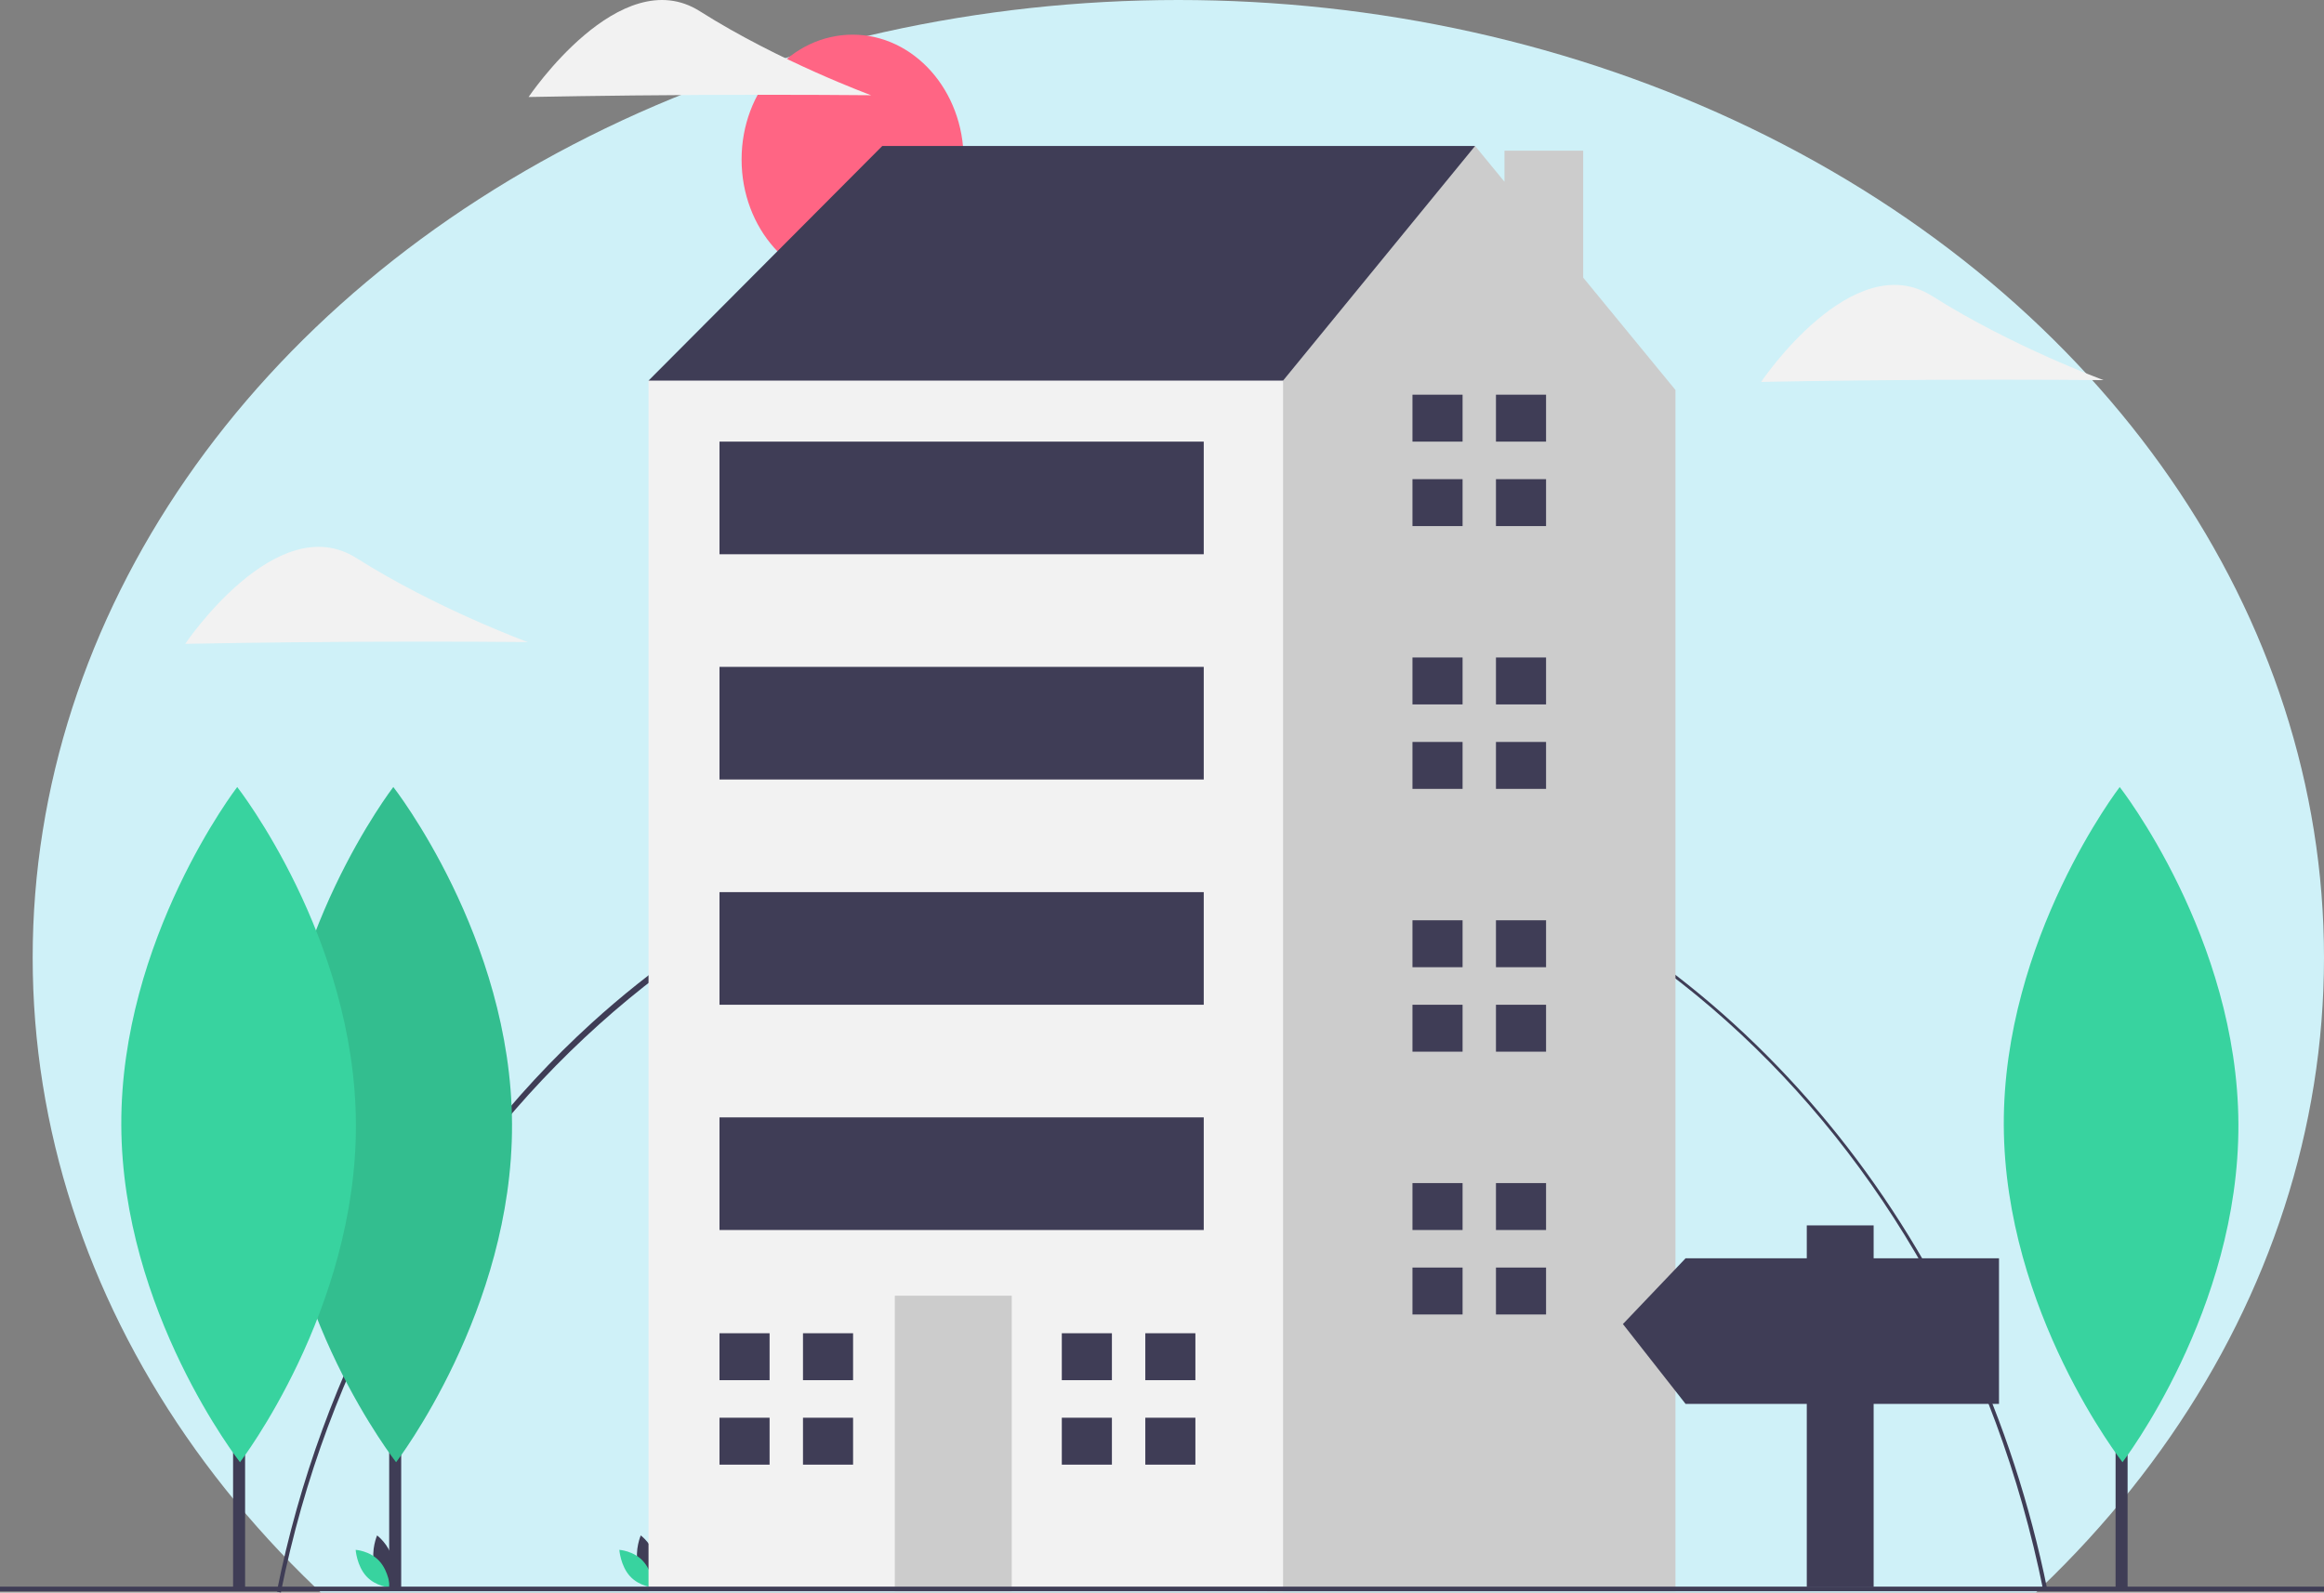 <svg width="569" height="390" viewBox="0 0 569 390" fill="none" xmlns="http://www.w3.org/2000/svg">
<rect x="0" y="0" width="569" height="390" fill="#808080" stroke="none"/>
<g clip-path="url(#clip0)">
<ellipse cx="288.5" cy="234.5" rx="280.5" ry="234.5" fill="#CFF1F8"/>
<path d="M68.76 390L67.783 389.753C78.671 335.313 106.032 285.877 144.826 250.55C174.156 223.884 209.04 206.05 246.192 198.726C283.345 191.402 321.544 194.831 357.193 208.688C392.841 222.546 424.767 246.377 449.963 277.937C475.16 309.497 492.798 347.748 501.217 389.088L500.241 389.338C477.194 275.559 388.506 196.094 284.567 196.094C181.99 196.094 91.23 277.643 68.76 390Z" fill="#3F3D56"/>
<path d="M208.75 69.614C223.762 69.614 235.932 55.931 235.932 39.052C235.932 22.173 223.762 8.49 208.75 8.49C193.738 8.49 181.569 22.173 181.569 39.052C181.569 55.931 193.738 69.614 208.75 69.614Z" fill="#FF6584"/>
<path d="M91.646 383.057C92.494 386.58 95.397 388.763 95.397 388.763C95.397 388.763 96.926 385.232 96.079 381.709C95.231 378.185 92.327 376.003 92.327 376.003C92.327 376.003 90.798 379.534 91.646 383.057Z" fill="#3F3D56"/>
<path d="M92.891 382.3C95.218 384.846 95.502 388.76 95.502 388.76C95.502 388.76 92.014 388.546 89.688 386C87.362 383.454 87.078 379.54 87.078 379.54C87.078 379.54 90.565 379.754 92.891 382.3Z" fill="#38D39F"/>
<path d="M156.203 383.057C157.05 386.58 159.954 388.763 159.954 388.763C159.954 388.763 161.483 385.232 160.635 381.709C159.788 378.185 156.884 376.003 156.884 376.003C156.884 376.003 155.355 379.534 156.203 383.057Z" fill="#3F3D56"/>
<path d="M157.448 382.3C159.774 384.846 160.059 388.76 160.059 388.76C160.059 388.76 156.571 388.546 154.245 386C151.919 383.454 151.635 379.54 151.635 379.54C151.635 379.54 155.122 379.754 157.448 382.3Z" fill="#38D39F"/>
<path d="M169.004 102.401L158.783 93.207L216.02 35.746H361.157V86.312L267.124 157.563L169.004 102.401Z" fill="#3F3D56"/>
<path d="M387.619 67.978V36.894H368.349V44.507L361.157 35.746L314.141 93.207L295.743 106.997L267.217 341.333L310.238 389.703H410.217V95.505L387.619 67.978Z" fill="#CCCCCC"/>
<path d="M314.141 93.207H158.783V389.703H314.141V93.207Z" fill="#F2F2F2"/>
<path d="M247.705 317.303H219.086V389.704H247.705V317.303Z" fill="#CCCCCC"/>
<path d="M188.423 337.989V326.497H176.158V337.989H187.401H188.423Z" fill="#3F3D56"/>
<path d="M187.401 347.182H176.158V358.675H188.423V347.182H187.401Z" fill="#3F3D56"/>
<path d="M208.865 326.497H196.6V337.989H208.865V326.497Z" fill="#3F3D56"/>
<path d="M208.865 347.183H196.6V358.675H208.865V347.183Z" fill="#3F3D56"/>
<path d="M272.235 337.989V326.497H259.97V337.989H271.213H272.235Z" fill="#3F3D56"/>
<path d="M271.213 347.182H259.97V358.675H272.235V347.182H271.213Z" fill="#3F3D56"/>
<path d="M292.677 326.497H280.412V337.989H292.677V326.497Z" fill="#3F3D56"/>
<path d="M292.677 347.183H280.412V358.675H292.677V347.183Z" fill="#3F3D56"/>
<path d="M358.091 108.147V96.655H345.825V108.147H357.069H358.091Z" fill="#3F3D56"/>
<path d="M357.069 117.341H345.825V128.832H358.091V117.341H357.069Z" fill="#3F3D56"/>
<path d="M378.533 96.654H366.267V108.147H378.533V96.654Z" fill="#3F3D56"/>
<path d="M378.533 117.341H366.267V128.833H378.533V117.341Z" fill="#3F3D56"/>
<path d="M358.091 172.502V161.01H345.825V172.502H357.069H358.091Z" fill="#3F3D56"/>
<path d="M357.069 181.696H345.825V193.188H358.091V181.696H357.069Z" fill="#3F3D56"/>
<path d="M378.533 161.01H366.267V172.503H378.533V161.01Z" fill="#3F3D56"/>
<path d="M378.533 181.696H366.267V193.188H378.533V181.696Z" fill="#3F3D56"/>
<path d="M358.091 236.858V225.366H345.825V236.858H357.069H358.091Z" fill="#3F3D56"/>
<path d="M357.069 246.052H345.825V257.544H358.091V246.052H357.069Z" fill="#3F3D56"/>
<path d="M378.533 225.366H366.267V236.858H378.533V225.366Z" fill="#3F3D56"/>
<path d="M378.533 246.052H366.267V257.544H378.533V246.052Z" fill="#3F3D56"/>
<path d="M358.091 301.214V289.722H345.825V301.214H357.069H358.091Z" fill="#3F3D56"/>
<path d="M357.069 310.408H345.825V321.9H358.091V310.408H357.069Z" fill="#3F3D56"/>
<path d="M378.533 289.722H366.267V301.214H378.533V289.722Z" fill="#3F3D56"/>
<path d="M378.533 310.408H366.267V321.9H378.533V310.408Z" fill="#3F3D56"/>
<path d="M294.721 108.147H176.158V135.728H294.721V108.147Z" fill="#3F3D56"/>
<path d="M294.721 163.309H176.158V190.89H294.721V163.309Z" fill="#3F3D56"/>
<path d="M294.721 218.471H176.158V246.052H294.721V218.471Z" fill="#3F3D56"/>
<path d="M294.721 273.633H176.158V301.214H294.721V273.633Z" fill="#3F3D56"/>
<path d="M569 388.547H0V389.672H569V388.547Z" fill="#3F3D56"/>
<path d="M98.226 258.616H95.286V389.188H98.226V258.616Z" fill="#3F3D56"/>
<path d="M125.359 275.256C125.546 320.914 96.977 358.075 96.977 358.075C96.977 358.075 68.104 321.211 67.916 275.554C67.729 229.896 96.299 192.734 96.299 192.734C96.299 192.734 125.172 229.598 125.359 275.256Z" fill="#38D39F"/>
<path opacity="0.1" d="M125.359 275.256C125.546 320.914 96.977 358.075 96.977 358.075C96.977 358.075 68.104 321.211 67.916 275.554C67.729 229.896 96.299 192.734 96.299 192.734C96.299 192.734 125.172 229.598 125.359 275.256Z" fill="black"/>
<path d="M60.007 258.616H57.067V389.188H60.007V258.616Z" fill="#3F3D56"/>
<path d="M87.139 275.256C87.326 320.914 58.757 358.075 58.757 358.075C58.757 358.075 29.884 321.211 29.697 275.554C29.51 229.896 58.079 192.734 58.079 192.734C58.079 192.734 86.952 229.598 87.139 275.256Z" fill="#38D39F"/>
<path d="M473.193 93.022C450.034 93.142 431.184 93.527 431.184 93.527C431.184 93.527 453.591 60.156 473.109 72.52C492.627 84.883 515.049 93.092 515.049 93.092C515.049 93.092 496.352 92.902 473.193 93.022Z" fill="#F2F2F2"/>
<path d="M87.354 157.168C64.195 157.288 45.345 157.673 45.345 157.673C45.345 157.673 67.751 124.302 87.27 136.665C106.788 149.029 129.21 157.238 129.21 157.238C129.21 157.238 110.513 157.048 87.354 157.168Z" fill="#F2F2F2"/>
<path d="M171.428 23.25C148.269 23.37 129.419 23.755 129.419 23.755C129.419 23.755 151.825 -9.616 171.344 2.748C190.862 15.111 213.284 23.32 213.284 23.32C213.284 23.32 194.587 23.13 171.428 23.25Z" fill="#F2F2F2"/>
<path d="M520.912 258.616H517.972V389.188H520.912V258.616Z" fill="#3F3D56"/>
<path d="M548.044 275.256C548.231 320.914 519.662 358.075 519.662 358.075C519.662 358.075 490.789 321.211 490.602 275.554C490.415 229.896 518.984 192.734 518.984 192.734C518.984 192.734 547.857 229.598 548.044 275.256Z" fill="#38D39F"/>
<path d="M412.696 308.14H442.367V300.087H458.737V308.14H489.43V343.801H458.737V388.666H442.367V343.801H412.696L397.349 324.245L412.696 308.14Z" fill="#3F3D56"/>
</g>
<defs>
<clipPath id="clip0">
<rect width="569" height="390" fill="white"/>
</clipPath>
</defs>
</svg>
